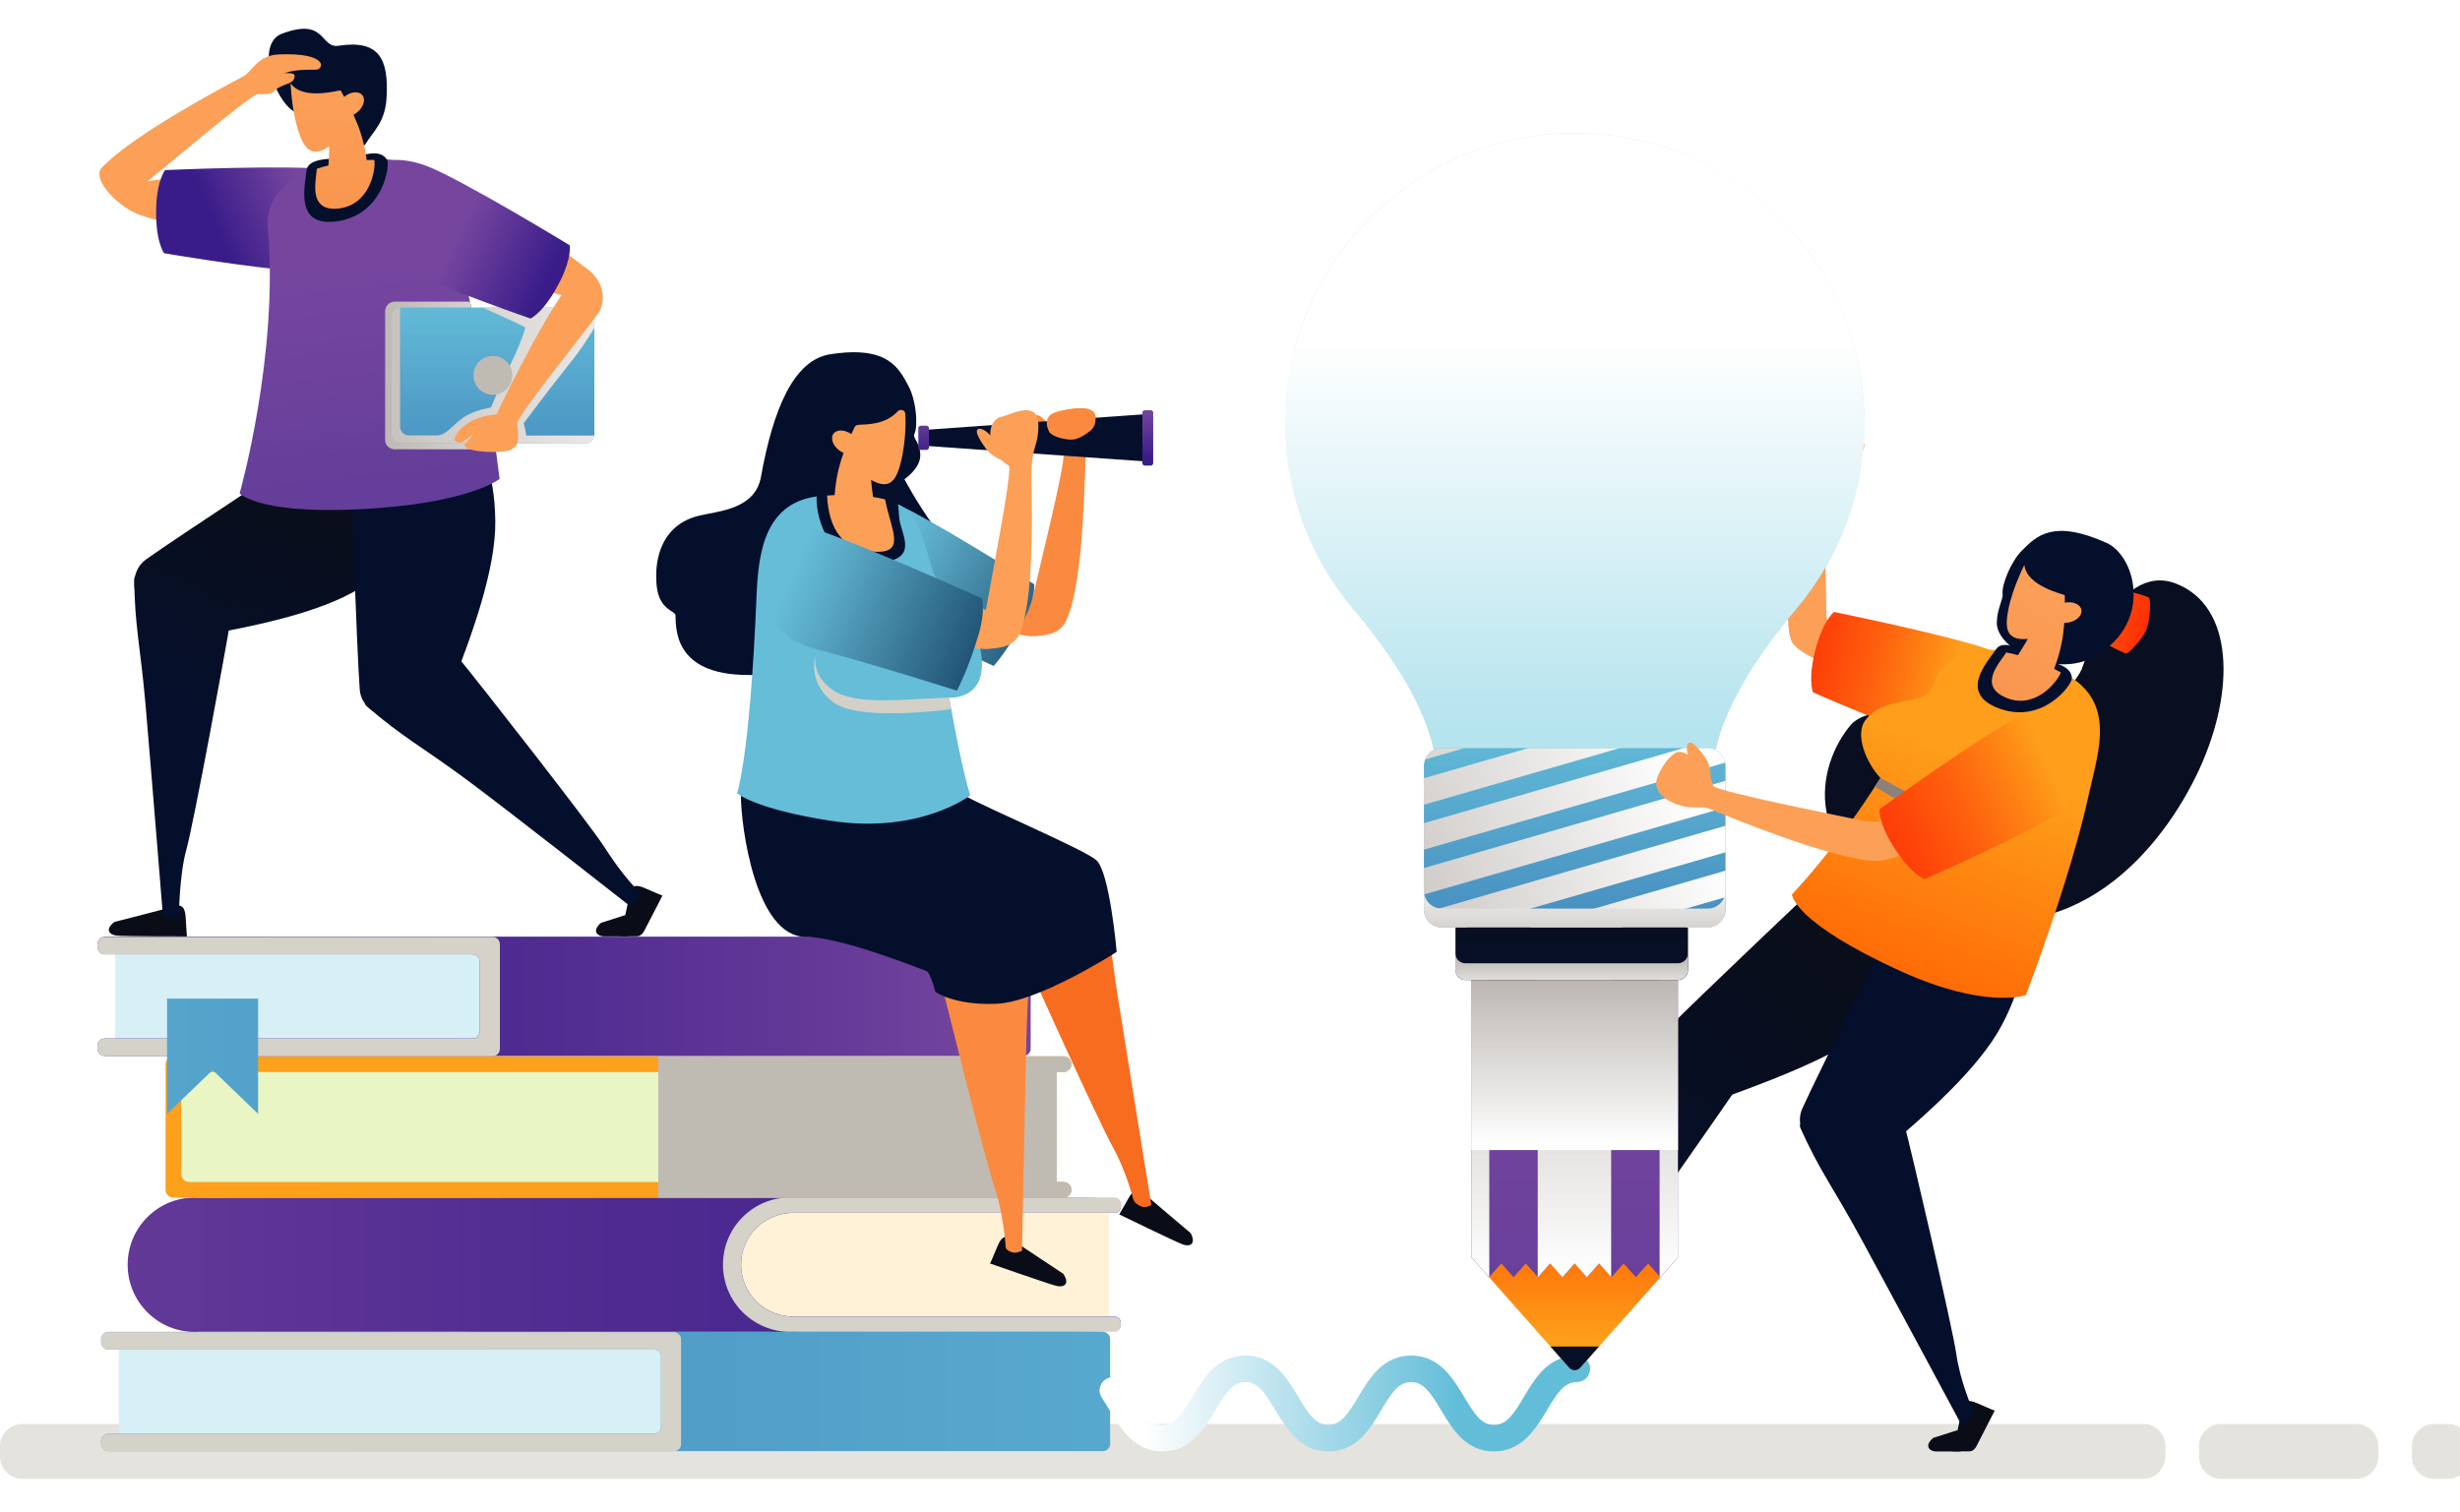 <?xml version="1.0" encoding="utf-8"?>
<!-- Generator: Adobe Illustrator 23.0.2, SVG Export Plug-In . SVG Version: 6.00 Build 0)  -->
<svg version="1.1" id="Layer_1" xmlns="http://www.w3.org/2000/svg" xmlns:xlink="http://www.w3.org/1999/xlink" x="0px" y="0px"
	 viewBox="0 0 2634.3 1620" style="enable-background:new 0 0 2634.3 1620;" xml:space="preserve">
<style type="text/css">
	.st0{fill:#E5E3DE;}
	.st1{fill:#FFF2D6;}
	.st2{fill:url(#SVGID_1_);}
	.st3{fill:#D5D2CA;}
	.st4{fill:#D7F0F6;}
	.st5{fill:url(#SVGID_2_);}
	.st6{fill:#E9F6C3;}
	.st7{fill:#FDA01B;}
	.st8{fill:#C0BBB2;}
	.st9{fill:url(#SVGID_3_);}
	.st10{fill:url(#SVGID_4_);}
	.st11{fill:#0A0C17;}
	.st12{fill:#F76C1F;}
	.st13{fill:#FA8A3F;}
	.st14{fill:#040F2C;}
	.st15{fill:url(#SVGID_5_);}
	.st16{fill:#65BDD8;}
	.st17{fill:#D3D0C8;}
	.st18{fill:url(#SVGID_6_);}
	.st19{fill:url(#SVGID_7_);}
	.st20{fill:#FBA056;}
	.st21{fill:url(#SVGID_8_);}
	.st22{fill:url(#SVGID_9_);}
	.st23{fill:url(#SVGID_10_);}
	.st24{fill:url(#SVGID_11_);}
	.st25{fill:url(#SVGID_12_);}
	.st26{fill:url(#SVGID_13_);}
	.st27{fill:url(#SVGID_14_);}
	.st28{fill:url(#SVGID_15_);}
	.st29{fill:url(#SVGID_16_);}
	.st30{fill:url(#SVGID_17_);}
	.st31{fill:url(#SVGID_18_);}
	.st32{fill:url(#SVGID_19_);}
	.st33{filter:url(#Adobe_OpacityMaskFilter);}
	.st34{filter:url(#Adobe_OpacityMaskFilter_1_);}
	.st35{mask:url(#SVGID_20_);fill:url(#SVGID_21_);}
	.st36{fill:url(#SVGID_22_);}
	.st37{fill:#090F21;}
	.st38{fill:url(#SVGID_23_);}
	.st39{fill:url(#SVGID_24_);}
	.st40{fill:url(#SVGID_25_);}
	.st41{fill:url(#SVGID_26_);}
	.st42{fill:url(#SVGID_27_);}
	.st43{fill:url(#SVGID_28_);}
	.st44{fill:url(#SVGID_29_);}
	.st45{fill:url(#SVGID_30_);}
	.st46{fill:#8A827B;}
	.st47{opacity:0.5;}
	.st48{fill:#72CAD4;}
	.st49{fill:#AEE0EB;}
	.st50{fill:#74459E;}
	.st51{fill:url(#SVGID_31_);}
	.st52{fill:url(#SVGID_32_);}
	.st53{filter:url(#Adobe_OpacityMaskFilter_2_);}
	.st54{filter:url(#Adobe_OpacityMaskFilter_3_);}
	.st55{mask:url(#SVGID_33_);fill:url(#SVGID_34_);}
	.st56{fill:url(#SVGID_35_);}
	.st57{fill:url(#SVGID_36_);}
	.st58{fill:url(#SVGID_37_);}
	.st59{fill:url(#SVGID_38_);}
	.st60{fill:url(#SVGID_39_);}
	.st61{fill:url(#SVGID_40_);}
	.st62{fill:url(#SVGID_41_);}
	.st63{fill:url(#SVGID_42_);}
	.st64{fill:url(#SVGID_43_);}
	.st65{fill:url(#SVGID_44_);}
	.st66{fill:url(#SVGID_45_);}
	.st67{fill:url(#SVGID_46_);}
	.st68{fill:url(#SVGID_47_);}
</style>
<g>
	<g>
		<g>
			<g>
				<g>
					<g>
						<g>
							<g>
								<path class="st0" d="M2318.8,1560.2c0,13.1-10.7,23.9-23.9,23.9H23.9c-13.1,0-23.9-10.7-23.9-23.9v-11.1
									c0-13.1,10.7-23.9,23.9-23.9h2271.1c13.1,0,23.9,10.7,23.9,23.9V1560.2z"/>
							</g>
						</g>
					</g>
				</g>
			</g>
		</g>
	</g>
	<g>
		<g>
			<g>
				<g>
					<g>
						<g>
							<g>
								<path class="st0" d="M2546.8,1560.2c0,13.1-10.7,23.9-23.9,23.9h-144.2c-13.1,0-23.9-10.7-23.9-23.9v-11.1
									c0-13.1,10.7-23.9,23.9-23.9h144.2c13.1,0,23.9,10.7,23.9,23.9V1560.2z"/>
							</g>
						</g>
					</g>
				</g>
			</g>
		</g>
	</g>
	<g>
		<g>
			<g>
				<g>
					<g>
						<g>
							<g>
								<path class="st0" d="M2645.2,1560.2c0,13.1-10.7,23.9-23.9,23.9h-14.6c-13.1,0-23.9-10.7-23.9-23.9v-11.1
									c0-13.1,10.7-23.9,23.9-23.9h14.6c13.1,0,23.9,10.7,23.9,23.9V1560.2z"/>
							</g>
						</g>
					</g>
				</g>
			</g>
		</g>
	</g>
	<g>
		<g>
			<g>
				<rect x="781.8" y="1289.6" class="st1" width="405.8" height="130.4"/>
				<g>
					<linearGradient id="SVGID_1_" gradientUnits="userSpaceOnUse" x1="1403.198" y1="1354.786" x2="-192.778" y2="1354.786">
						<stop  offset="0" style="stop-color:#42238C"/>
						<stop  offset="0.252" style="stop-color:#46258E"/>
						<stop  offset="0.533" style="stop-color:#522D92"/>
						<stop  offset="0.827" style="stop-color:#653A98"/>
						<stop  offset="1" style="stop-color:#74459E"/>
					</linearGradient>
					<path class="st2" d="M845.2,1299.4c0.5-0.1,0.9-0.2,1.4-0.2h346.8c3.8,0,6.9-3.1,6.9-6.9v-2.7c0-3.8-3.1-6.9-61-6.9
						c0,0-924.8,0.1-925.3,0.2c-1.7-0.1-3.5-0.2-5.3-0.2c-39.8,0-72,32.2-72,72c0,39.8,32.2,72,72,72c1.8,0,3.5-0.1,5.3-0.2
						c0.5,0.1,925.3,0.2,925.3,0.2c57.9,0,61-3.1,61-6.9v-2.7c0-3.8-3.1-6.9-6.9-6.9H846.6c-0.5,0-1-0.1-1.4-0.2
						c-28.8-2-51.6-26-51.6-55.4C793.6,1325.4,816.3,1301.4,845.2,1299.4z"/>
					<path class="st3" d="M1200.2,1419.9v-2.7c0-3.8-3.1-6.9-6.9-6.9H846.6c-0.5,0-1-0.1-1.4-0.2c-28.8-2-51.6-26-51.6-55.4
						c0-29.4,22.8-53.4,51.6-55.4c0.5-0.1,0.9-0.2,1.4-0.2h346.8c3.8,0,6.9-3.1,6.9-6.9v-2.7c0-3.8-3.1-6.9-6.9-6.9H853.1
						c-0.6,0-1.1,0.1-1.6,0.2c-1.7-0.1-3.5-0.2-5.3-0.2c-39.8,0-72,32.2-72,72c0,39.8,32.2,72,72,72c1.8,0,3.5-0.1,5.3-0.2
						c0.5,0.1,1.1,0.2,1.6,0.2h340.3C1197.2,1426.8,1200.2,1423.7,1200.2,1419.9z"/>
				</g>
			</g>
		</g>
		<g>
			<g>
				<rect x="127.3" y="1435.9" class="st4" width="636.2" height="108.6"/>
				<linearGradient id="SVGID_2_" gradientUnits="userSpaceOnUse" x1="-964.576" y1="1490.74" x2="2010.306" y2="1490.74">
					<stop  offset="0" style="stop-color:#468EC0"/>
					<stop  offset="0.275" style="stop-color:#4992C3"/>
					<stop  offset="0.581" style="stop-color:#519FC9"/>
					<stop  offset="0.901" style="stop-color:#60B4D4"/>
					<stop  offset="1" style="stop-color:#65BDD8"/>
				</linearGradient>
				<path class="st5" d="M116.1,1426.8c-4.3,0-7.8,3.5-7.8,7.8v3.1c0,4.3,3.5,7.8,7.8,7.8H700c4.3,0,7.8,3.5,7.8,7.8v74.6
					c0,4.3-3.5,7.8-7.8,7.8H116.1c-4.3,0-7.8,3.5-7.8,7.8v3.1c0,4.3,3.5,7.8,7.8,7.8h654.8H1181c4.3,0,7.8-3.5,7.8-7.8v-112.2
					c0-4.3-3.5-7.8-7.8-7.8H753.6H116.1z"/>
				<path class="st3" d="M729.3,1546.9v-112.2c0-4.3-3.5-7.8-7.8-7.8H116.1c-4.3,0-7.8,3.5-7.8,7.8v3.1c0,4.3,3.5,7.8,7.8,7.8H700
					c4.3,0,7.8,3.5,7.8,7.8v74.6c0,4.3-3.5,7.8-7.8,7.8H116.1c-4.3,0-7.8,3.5-7.8,7.8v3.1c0,4.3,3.5,7.8,7.8,7.8h605.4
					C725.8,1554.7,729.3,1551.2,729.3,1546.9z"/>
			</g>
		</g>
		<g>
			<g>
				<g>
					<g>
						<rect x="187.4" y="1141.5" class="st6" width="944.3" height="130.1"/>
						<path class="st7" d="M202.5,1266c-4.6,0-8.4-3.8-8.4-8.4v-100.9c0-4.6,3.8-8.4,8.4-8.4H1139c4.6,0,8.4-3.8,8.4-8.4l0,0
							c0-4.6-3.8-8.4-8.4-8.4H185.7c-4.6,0-8.4,3.8-8.4,8.4v134.6c0,4.6,3.8,8.4,8.4,8.4H1139c4.6,0,8.4-3.8,8.4-8.4l0,0
							c0-4.6-3.8-8.4-8.4-8.4H202.5z"/>
					</g>
					<path class="st8" d="M1139,1148.2c4.6,0,8.4-3.8,8.4-8.4c0-4.6-3.8-8.4-8.4-8.4H704.9v151.4H1139c4.6,0,8.4-3.8,8.4-8.4
						c0-4.6-3.8-8.4-8.4-8.4h-7.3v-117.8H1139z"/>
				</g>
			</g>
		</g>
		<g>
			<g>
				<rect x="123.4" y="1012.6" class="st4" width="446.1" height="108.6"/>
				
					<linearGradient id="SVGID_3_" gradientUnits="userSpaceOnUse" x1="-4034.121" y1="1067.438" x2="-4988.637" y2="1067.438" gradientTransform="matrix(-1 0 0 1 -3927.957 0)">
					<stop  offset="0" style="stop-color:#42238C"/>
					<stop  offset="0.252" style="stop-color:#46258E"/>
					<stop  offset="0.533" style="stop-color:#522D92"/>
					<stop  offset="0.827" style="stop-color:#653A98"/>
					<stop  offset="1" style="stop-color:#74459E"/>
				</linearGradient>
				<path class="st9" d="M112.2,1003.5c-4.3,0-7.8,3.5-7.8,7.8v3.1c0,4.3,3.5,7.8,7.8,7.8H506c4.3,0,7.8,3.5,7.8,7.8v74.6
					c0,4.3-3.5,7.8-7.8,7.8H112.2c-4.3,0-7.8,3.5-7.8,7.8v3.1c0,4.3,3.5,7.8,7.8,7.8h464.7h519c4.3,0,7.8-3.5,7.8-7.8v-112.2
					c0-4.3-3.5-7.8-7.8-7.8H559.6H112.2z"/>
				<path class="st3" d="M535.3,1123.6v-112.2c0-4.3-3.5-7.8-7.8-7.8H112.2c-4.3,0-7.8,3.5-7.8,7.8v3.1c0,4.3,3.5,7.8,7.8,7.8H506
					c4.3,0,7.8,3.5,7.8,7.8v74.6c0,4.3-3.5,7.8-7.8,7.8H112.2c-4.3,0-7.8,3.5-7.8,7.8v3.1c0,4.3,3.5,7.8,7.8,7.8h415.3
					C531.7,1131.4,535.3,1127.9,535.3,1123.6z"/>
			</g>
			
				<linearGradient id="SVGID_4_" gradientUnits="userSpaceOnUse" x1="-5721.681" y1="1131.397" x2="-3270.093" y2="1131.397" gradientTransform="matrix(-1 0 0 1 -3927.957 0)">
				<stop  offset="0" style="stop-color:#468EC0"/>
				<stop  offset="0.275" style="stop-color:#4992C3"/>
				<stop  offset="0.581" style="stop-color:#519FC9"/>
				<stop  offset="0.901" style="stop-color:#60B4D4"/>
				<stop  offset="1" style="stop-color:#65BDD8"/>
			</linearGradient>
			<polygon class="st10" points="178.9,1069.7 220.4,1069.7 234.9,1069.7 276.4,1069.7 276.4,1193.1 227.7,1146.2 178.9,1193.1 			
				"/>
		</g>
	</g>
	<g>
		<g>
			<path class="st11" d="M1275.1,1320.9c0,0-46.4-39.2-49.6-42.3c-3.6-3.4-9.2-9.1-16.8,4.5c-7.6,13.6-10.2,17.7-10.2,17.7
				s61.2,29.8,68.2,32.2C1273.7,1335.6,1281.3,1333.1,1275.1,1320.9z"/>
			<path class="st12" d="M997.1,840.8c0,0,129.5,59,164.8,76.9c35.3,17.9,12.5,91-42.8,89.7c-55.3-1.2-131.7-4.2-179.5-24.8
				c-47.8-20.6-86.5-59.1-74.5-109.3C876.4,826.1,948.7,818.6,997.1,840.8z"/>
			<path class="st12" d="M1176.3,934.4c11.6,47.1,11.3,74.1,20.5,132.1c9.2,58,36.1,224.2,36.1,224.2s-5.8,3.9-11.5,1.3
				c-6.5-2.9-7.7-7-7.7-7s-7.9-31.2-21.9-56.1c-14.1-24.9-92.9-198.4-106.5-230.6c-13.6-32.1-6.5-47,31.3-59.3
				C1154.3,926.7,1174.6,927.6,1176.3,934.4z"/>
		</g>
		<path class="st13" d="M943.8,851.9c0,0,115.9,82.6,147.2,106.9c31.3,24.3-5,91.7-59.1,80c-54.1-11.7-128.5-29.2-171.5-58.5
			c-43-29.3-63.6-71.2-63.5-125.4C796.8,806.3,900.5,820.9,943.8,851.9z"/>
		<g>
			<path class="st11" d="M1138.6,1364.4c0,0-50.6-33.5-54.2-36.2c-4-3-10.2-8-16.1,6.4c-5.9,14.4-8.1,18.8-8.1,18.8
				s64.3,22.5,71.5,24.1C1138.9,1379.1,1146.2,1375.8,1138.6,1364.4z"/>
			<path class="st13" d="M1102.6,978.9c3,48.5-2.1,75-3.5,133.7c-1.4,58.7-4.7,227.1-4.7,227.1s-6,3.2-10.6,1.7
				c-6.8-2.2-6.8-5.3-6.8-5.3s-2.6-37.5-12-64.5c-9.4-27-55.8-211.9-63.4-245.9c-7.6-34.1,2-47.4,41.4-52.8
				C1082.3,967.4,1102.2,971.9,1102.6,978.9z"/>
		</g>
		<path class="st14" d="M793.4,852.4c0,32,15.4,151.1,69.4,151.1c37.9,0,125,35.2,129.2,36.6c4.3,1.4,9.6,22.2,9.6,22.2
			s19.9,14.8,65.4,12.9c45.5-1.9,128.8-55.6,128.8-55.6s-7.5-86.5-22.1-98.5c-14.5-12-116.1-55-140.5-68.8
			c-24.4-13.8-72.9-70.8-136.7-70.8S793.4,819.7,793.4,852.4z"/>
		<path class="st14" d="M968.5,513.3c0,0,17-11.3,17-25.5c0-14.1-8.5-18.2-6.3-22.9c4.1-8.8,1.9-35.9-6.1-50.9
			c-10.5-19.8-22.3-44.2-84.2-34.5c-38.6,6.1-60.8,57.7-74,131.2c-6.2,34.5-44,36.5-65.6,41.5c-39.5,9.1-49.2,44.6-46.1,75.3
			c2.7,25.9,19.8,26.8,20.1,31.3c0.9,11.8-3.8,64.2,77.8,64.2c49,0,104.6,30.8,168.3-14.5c63.7-45.3,50.4-117.3,31-144.2
			C981.2,537.5,968.5,513.3,968.5,513.3z"/>
		<g>
			<path class="st13" d="M1143.4,661c17.5-44.9,17.5-146.3,19.2-168.9c2-27.4,10.4-21.4,10.6-44.6c0.1-15.9-29.5-8.5-37.2-7.4
				c-20.8,3-21.5,29.8,2.9,45.8c1.7,12.8-25.8,121.7-33,154c-3.3,14.6-20,41.6-1.8,41.4C1125.1,681,1136.9,677.7,1143.4,661z"/>
			<path class="st13" d="M1114.9,467.2c-3-5.3-11.5-20.6-6-22.4c4.3-1.4,10.6,5.4,13.8,10.8c1.1,1.9,1.4,6.6,13.1,12.4
				c8.4,4.2,1.2,16.5,1.2,16.5S1121.1,478.2,1114.9,467.2z"/>
		</g>
		<g>
			<path class="st13" d="M1074.9,621.8c0,0,42,23.7,53.1,33c8,6.6-2.1,17-8.2,23.4c-6.1,6.4-39,2.4-64.2-9.7
				C1036.2,659.2,1070.7,622.1,1074.9,621.8z"/>
			<linearGradient id="SVGID_5_" gradientUnits="userSpaceOnUse" x1="948.513" y1="593.321" x2="1119.019" y2="689.941">
				<stop  offset="0" style="stop-color:#65BDD8"/>
				<stop  offset="0.214" style="stop-color:#59A9C5"/>
				<stop  offset="0.639" style="stop-color:#3B7A99"/>
				<stop  offset="1" style="stop-color:#205376"/>
			</linearGradient>
			<path class="st15" d="M955.9,537.9c37.1,15.1,151.6,87.9,151.6,87.9s1.6,13.2-10.2,36.3c-17.8,34.8-33.2,51.2-33.2,51.2
				s-122.2-54-164.7-91.8c-11-9.8-39.2-42.2-18.4-73.6C898,522.1,935.2,529.5,955.9,537.9z"/>
		</g>
		<path class="st16" d="M810.1,639.2c1.9-46.4,8.1-103.5,70.3-108c15.3-1.1,26.8-1.6,41.3-0.4c50.8,4.3,56.1,20.3,66,43.8
			c1.4,3.3,10,33.4,11.3,37.3v0c5,17.4,45.6,55.4,51,84.2c10.3,54.7-33.6,51.2-33.6,51.2c14.7,83.2,22.7,104.6,22.7,104.6
			s-54,42-150.1,27.2c-80.3-12.4-99.8-29.4-99.8-29.4S802.9,813.4,810.1,639.2z"/>
		<path class="st17" d="M892.4,752.3c-28.9-21.8-18.9-50.7-18.9-50.7s-5.7,21.8,19.4,38.2c25.1,16.5,79.6,8.6,123.6,7.4
			c0.8,4.3,1.5,8.4,2.2,12.4C997.1,762.4,917.3,771.1,892.4,752.3z"/>
		<g>
			<polygon class="st14" points="1227.1,494.3 987,477.3 987,460.7 1227.1,443.6 			"/>
			<linearGradient id="SVGID_6_" gradientUnits="userSpaceOnUse" x1="1229.094" y1="438.712" x2="1229.094" y2="490.251">
				<stop  offset="0" style="stop-color:#76469F"/>
				<stop  offset="1" style="stop-color:#391C89"/>
			</linearGradient>
			<path class="st18" d="M1223.3,496c0,1.5,1.2,2.7,2.7,2.7h6.2c1.5,0,2.7-1.2,2.7-2.7V442c0-1.5-1.2-2.6-2.7-2.6h-6.2
				c-1.5,0-2.7,1.2-2.7,2.6V496z"/>
			<linearGradient id="SVGID_7_" gradientUnits="userSpaceOnUse" x1="989.059" y1="438.71" x2="989.059" y2="490.251">
				<stop  offset="0" style="stop-color:#76469F"/>
				<stop  offset="1" style="stop-color:#391C89"/>
			</linearGradient>
			<path class="st19" d="M983.3,479.2c0,1.5,1.2,2.7,2.6,2.7h6.2c1.5,0,2.7-1.2,2.7-2.7v-20.5c0-1.5-1.2-2.7-2.7-2.7H986
				c-1.5,0-2.6,1.2-2.6,2.7V479.2z"/>
		</g>
		<path class="st13" d="M1172.9,444.6c0.9,4.8,0.3,12.4-5.2,16.7c-5.5,4.3-12.9,9.6-20.6,9.6c-7.6,0-21.1-3.4-23.7-8.6
			c-2.7-5.2-5.4-16.1,5.3-19.9c10.7-3.8,25.7-6.2,34.6-4.7C1172.2,439.3,1172.9,444.6,1172.9,444.6z"/>
		<path class="st14" d="M916.8,523.8c-17-1-37.4-6.2-41.4,3.3c-4,9.5,2.7,75.5,58.2,75.5c49.2,0,34.7-24.3,30.1-43.3
			c-3.2-13.5,2.6-35.3-19.2-35.3S928.6,524.5,916.8,523.8z"/>
		<g>
			<path class="st20" d="M885.7,530.8c12.8-0.9,23.3-1.1,36.1,0c10.5,0.9,19,2.3,26,4.1c6.2,32.3,22,56.2-8.3,56.2
				C902.2,591.1,887.4,566.1,885.7,530.8z"/>
			<g>
				<g>
					<g>
						<path class="st20" d="M893.5,535.2c1.6-32.6,9.8-52.4,21.6-77.6c0.4-0.8,1.4-2.4,4.7-2.6c8.1-0.5,28.4,0.2,42-14.9
							c1.4-1.5,7.2-1.7,7.6,2.8c1.1,14.1-0.7,35.3-4.3,50.5c-5,21.1-12.1,32.2-32.3,20.6c0.9,10,2.3,22.2,4.3,31.1
							c4,18-7.7,24.6-16.4,25.3C911.9,571.1,891.9,569.4,893.5,535.2z"/>
						<path class="st20" d="M892.4,464.7c-3.4,4.9-0.4,13,6.8,18.1c7.2,5.1,15.9,5.3,19.3,0.4c3.4-4.9,0.4-13-6.8-18.1
							C904.5,459.9,895.9,459.8,892.4,464.7z"/>
					</g>
				</g>
			</g>
		</g>
		<g>
			<path class="st20" d="M1056.2,481.1c-3.6-4.9-13.9-19.1-8.7-21.5c4.1-1.9,11.2,4.1,15,9.1c1.4,1.8,2.2,6.4,14.5,10.7
				c8.8,3.1,3.2,16.2,3.2,16.2S1063.7,491.4,1056.2,481.1z"/>
			<path class="st20" d="M1093.9,673.8c15.2-45.7,10.1-147,10.7-169.6c0.6-27.4,7.5-25.9,7.3-49.2c-0.3-28-31.3-10.1-38.9-8.7
				c-18.4,3.3-17.4,38.1,7.7,52.8c2.3,12.7-19.6,122.9-25.2,155.5c-2.5,14.7-17.8,40.9,0.4,40.3
				C1077,694.2,1088.2,690.8,1093.9,673.8z"/>
		</g>
		<g>
			<path class="st20" d="M1024.2,638.2c0,0,43.8,20.1,55.7,28.4c8.5,5.9-0.7,17.1-6.2,24c-5.5,6.9-38.6,5.7-64.8-4.2
				C988.8,678.8,1020,638.8,1024.2,638.2z"/>
			<linearGradient id="SVGID_8_" gradientUnits="userSpaceOnUse" x1="846.782" y1="619.583" x2="1045.707" y2="701.995">
				<stop  offset="0" style="stop-color:#65BDD8"/>
				<stop  offset="0.214" style="stop-color:#59A9C5"/>
				<stop  offset="0.639" style="stop-color:#3B7A99"/>
				<stop  offset="1" style="stop-color:#205376"/>
			</linearGradient>
			<path class="st21" d="M873.5,567.1c38.4,11.4,177.9,73.7,177.9,73.7s4.1,12.6-3.1,37.6c-10.8,37.5-23.6,61.4-23.6,61.4
				s-90.9-28.9-150-44.3c-46.8-12.2-68.2-50.8-57.3-87C827.3,575.6,847.2,559.3,873.5,567.1z"/>
		</g>
	</g>
	<g>
		<g>
			<path class="st11" d="M709.4,959.3c0,0-4.6-1.7-18.9-8c-14.3-6.3-15.3,1.6-16.1,6.5c-0.5,2.8-5.9,27.3-9.9,45.1
				c0,0,13.3,0,17.7,0c4.2,0,6.7-3.9,7.7-5.9C699.4,978.9,709.4,959.3,709.4,959.3z"/>
			<path class="st11" d="M669.6,980.2c-10.2,3.2-26,8.3-26,8.3c-10.4,8.8-3.5,14.5,3,14.5c9.4,0,26.4,0,26.4,0L669.6,980.2z"/>
		</g>
		<g>
			<path class="st20" d="M203.3,188.5c0,0-48,4.8-61.9,8.8c-10,2.9-4.9,16.4-1.9,24.7c3,8.3,34.7,17.9,62.7,17
				C223.6,238.3,207,190.4,203.3,188.5z"/>
			<linearGradient id="SVGID_9_" gradientUnits="userSpaceOnUse" x1="326.404" y1="209.725" x2="234.204" y2="250.773">
				<stop  offset="0" style="stop-color:#76469F"/>
				<stop  offset="1" style="stop-color:#391C89"/>
			</linearGradient>
			<path class="st22" d="M351.9,181.6c-39.7-5.4-175.2,0.6-175.2,0.6s-8,10.6-9.3,36.6c-1.9,39,8.3,52.4,8.3,52.4
				s89.4,15.4,150.4,20c48.3,3.6,84.8-26,82.4-63.7C406.6,196.7,374.1,184.7,351.9,181.6z"/>
		</g>
		<g>
			<path class="st11" d="M122.6,987.5c0,0,58.8-15,63.1-16.3c4.7-1.5,12.2-4.2,13.1,11.4c0.9,15.5,1.4,20.4,1.4,20.4
				s-68.1,0-75.4-0.8C117.4,1001.3,111.7,995.7,122.6,987.5z"/>
			
				<linearGradient id="SVGID_10_" gradientUnits="userSpaceOnUse" x1="-281.247" y1="904.777" x2="-351.342" y2="1149.163" gradientTransform="matrix(0.994 0.107 -0.107 0.994 697.856 -337.434)">
				<stop  offset="0" style="stop-color:#0A0E1A"/>
				<stop  offset="1" style="stop-color:#040F2C"/>
			</linearGradient>
			<path class="st23" d="M354,467.7c0,0-165.4,108.4-197.6,131.5c-32.2,23.1,1.4,91.8,55.9,82.2c54.5-9.6,129.5-24.1,173.7-51.7
				c44.1-27.6,71.1-59.4,77-107.6C469,473.9,398.6,438.5,354,467.7z"/>
			
				<linearGradient id="SVGID_11_" gradientUnits="userSpaceOnUse" x1="603.751" y1="-940.086" x2="533.655" y2="-695.697" gradientTransform="matrix(0.975 0.222 -0.222 0.975 -485.513 1319.507)">
				<stop  offset="0" style="stop-color:#0A0E1A"/>
				<stop  offset="1" style="stop-color:#040F2C"/>
			</linearGradient>
			<path class="st24" d="M143.8,619.9c0.1,48.5,6.8,74.7,11.9,133.2c5.1,58.5,18.7,227.1,18.7,227.1s4.1,4.3,9,3.7
				c7.4-0.9,8.3-5,8.3-5s0.3-41.8,8-69.4c7.7-27.5,42.4-215,47.8-249.4c5.4-34.5-5-47.1-44.6-50.1
				C163.3,607.1,143.8,612.8,143.8,619.9z"/>
		</g>
		<path class="st14" d="M375.4,501.3c0,0,6.8,197.7,9.8,237.2c3,39.5,79.2,46.4,99.3-5.1c20.1-51.5,46.6-123.2,45.9-175.3
			c-0.7-52.1-13.9-91.6-52-121.7C440.3,406.2,373.5,448,375.4,501.3z"/>
		<path class="st14" d="M392.3,756c36.4,32.1,60.5,44.4,107.6,79.3c47.2,35,175.2,135.6,175.2,135.6s11.8-5.4,10.6-15
			c-9.7-8.1-23.9-25.9-39.4-49.9c-15.5-24-132.9-174.2-155.1-201.1c-22.2-26.9-38.6-27.5-67.1,0.3C395.7,732.9,387,751.4,392.3,756z
			"/>
		
			<linearGradient id="SVGID_12_" gradientUnits="userSpaceOnUse" x1="199.543" y1="911.288" x2="164.174" y2="1143.723" gradientTransform="matrix(0.967 -0.254 0.254 0.967 -53.476 -540.373)">
			<stop  offset="0" style="stop-color:#76469F"/>
			<stop  offset="1" style="stop-color:#643E9A"/>
		</linearGradient>
		<path class="st25" d="M406,170.3c62.3,0.2,70.5,54.7,83.7,99.2C516.9,361.1,535,513,535,513s-29,23.3-127.4,31
			c-127.8,10-151-15.5-151-15.5s42.5-149.4,30.1-287c-2.8-31.1,27.6-60.9,78-68.7C379.1,170.5,390.6,170.2,406,170.3z"/>
		<linearGradient id="SVGID_13_" gradientUnits="userSpaceOnUse" x1="681.767" y1="402.143" x2="212.822" y2="402.143">
			<stop  offset="0" style="stop-color:#FFFFFF"/>
			<stop  offset="1" style="stop-color:#8E857E"/>
		</linearGradient>
		<path class="st26" d="M503.3,323.1h-80.6c-5.7,0-10.3,4.6-10.3,10.3v137.6c0,5.7,4.6,10.3,10.3,10.3h108.1
			C525.7,444,516.1,380.3,503.3,323.1z"/>
		<linearGradient id="SVGID_14_" gradientUnits="userSpaceOnUse" x1="527.835" y1="319.356" x2="527.835" y2="567.112">
			<stop  offset="0" style="stop-color:#63BCD8"/>
			<stop  offset="1" style="stop-color:#3D7EB8"/>
		</linearGradient>
		<path class="st27" d="M636.4,465.4c0,5.2-4.3,9.5-9.5,9.5H428.8c-5.2,0-9.5-4.3-9.5-9.5V338.9c0-5.2,4.3-9.5,9.5-9.5h198.2
			c5.2,0,9.5,4.3,9.5,9.5V465.4z"/>
		<linearGradient id="SVGID_15_" gradientUnits="userSpaceOnUse" x1="758.494" y1="402.143" x2="74.283" y2="402.143">
			<stop  offset="0" style="stop-color:#FFFFFF"/>
			<stop  offset="1" style="stop-color:#8E857E"/>
		</linearGradient>
		<path class="st28" d="M613.6,384.8c7.9-9.9,15.7-21.8,22.8-33.4v-12.5c0-5.2-4.3-9.5-9.5-9.5H516.8c10.7,4.8,43.7,19.9,45.3,20.9
			c1.9,1.3-10.4,30.9-18.9,46.7c-8.5,15.8-16.4,38.8-17.7,39.5c-1.3,0.6-18.3,2.5-30.6,11.7c-12.3,9.2-17.4,18.2-27.5,18.2h-29.5
			c-5.2,0-9.5-4.3-9.5-9.5V330.3c0-0.3,0.1-0.6,0.1-0.9c-5.1,0.1-9.3,4.3-9.3,9.5v126.6c0,5.2,4.3,9.5,9.5,9.5h36.9h97.9h63.4
			c4.9,0,8.9-3.8,9.4-8.5c-0.1,0-0.1,0-0.2,0h-72.6c-0.8-6.5-2.7-13.1-2.7-13.1S588.3,416.4,613.6,384.8z"/>
		<circle class="st8" cx="527.8" cy="402.1" r="20.8"/>
		<g>
			<g>
				<path class="st20" d="M625.1,285.4c-33.9,34.1-83.6,138.2-93.5,158.6c-14.1,4.6-24.4,22.1-32.9,30.9c-8.9,9.1,38.1,11.6,48,7
					c7.2-3.4,10.1-8.2,7-28.5c3.6-12.5,67.1-90.6,86.6-117.4C649.1,324,648.6,300.4,625.1,285.4z"/>
			</g>
			<g>
				<path class="st20" d="M583.9,255.4c0,0,39.7,27.3,50,37.5c7.4,7.3-3.6,16.7-10.3,22.6c-6.6,5.9-39-1.1-63.1-15.3
					C542.1,289.3,579.7,255.3,583.9,255.4z"/>
				
					<linearGradient id="SVGID_16_" gradientUnits="userSpaceOnUse" x1="947.035" y1="-1730.37" x2="1053.753" y2="-1708.268" gradientTransform="matrix(0.969 0.247 -0.247 0.969 -857.117 1697.191)">
					<stop  offset="0" style="stop-color:#76469F"/>
					<stop  offset="1" style="stop-color:#391C89"/>
				</linearGradient>
				<path class="st29" d="M457,177.8c37.4,14.4,153.2,85,153.2,85s1.9,13.1-9.5,36.5c-17.1,35.1-32.6,41.9-32.6,41.9
					s-85.8-29.6-141.4-55c-44-20.1-61.8-63.6-41.5-95.5C401.8,164.6,436.2,169.8,457,177.8z"/>
			</g>
			<path class="st20" d="M494.3,458.5c-4.5,4.1-9.6,12.3-6.5,14.2c8.6,5.3,12.9-6.9,25.7-9.8c9.1-2.1,18.2-18.9,18.2-18.9
				S510.3,444,494.3,458.5z"/>
		</g>
		<g>
			<path class="st14" d="M314.9,119.5c-22.1-13.4-41.1-72.9-13-83.4c47.7-17.9,40.6,15.9,60.7,12.9c43.6-6.7,53.9,14.2,51.3,56.4
				c-1.6,25.7-14.2,35.2-22.7,49.2c-4.8,7.8-13.7-25.9-37.5-33.6C329.9,113.2,314.9,119.5,314.9,119.5z"/>
			<path class="st14" d="M328.2,182.8c-2.1,18.5-11.9,59.9,31.5,54.4c51-6.4,58.1-60.1,54.8-65.9c-7.5-13.1-27.3-4.2-40.2-2.4
				C361.4,170.7,329.9,167.1,328.2,182.8z"/>
			<g>
				
					<linearGradient id="SVGID_17_" gradientUnits="userSpaceOnUse" x1="13617.192" y1="2024.783" x2="13617.192" y2="2847.158" gradientTransform="matrix(-0.999 -4.070000e-02 -4.070000e-02 0.999 14066.842 -1531.098)">
					<stop  offset="0" style="stop-color:#FDAA65"/>
					<stop  offset="1" style="stop-color:#F47124"/>
				</linearGradient>
				<path class="st30" d="M400.9,171.3c-2.5,0-5,0-7.6,0.1c-14.5,0.6-25.9,2.6-40.9,5.7c-4.7,1-9.1,2.2-13.1,3.7
					c-0.7,12-10,45.8,22.7,42.6C395.6,220.1,402.5,182.6,400.9,171.3z"/>
				<g>
					
						<linearGradient id="SVGID_18_" gradientUnits="userSpaceOnUse" x1="13636.126" y1="2027.612" x2="13636.126" y2="2840.143" gradientTransform="matrix(-0.999 -4.070000e-02 -4.070000e-02 0.999 14066.842 -1531.098)">
						<stop  offset="0" style="stop-color:#FDAA65"/>
						<stop  offset="1" style="stop-color:#F47124"/>
					</linearGradient>
					<path class="st31" d="M393.2,175.3c-4-33.5-14.1-52.8-28.4-78.4c-0.2-1-40.2,11.6-53.6-7.7c0,0,0.9,27.4,7.7,49.3
						c6.5,20.7,14.4,31.3,33.7,18.3c-0.2,10-0.7,22.3-2.1,31.3c-2.8,18.2,9.4,24,18.1,24.1C377.3,212.3,397.2,209.3,393.2,175.3z"/>
					
						<linearGradient id="SVGID_19_" gradientUnits="userSpaceOnUse" x1="13614.026" y1="2027.564" x2="13614.026" y2="2840.292" gradientTransform="matrix(-0.999 -4.070000e-02 -4.070000e-02 0.999 14066.842 -1531.098)">
						<stop  offset="0" style="stop-color:#FDAA65"/>
						<stop  offset="1" style="stop-color:#F47124"/>
					</linearGradient>
					<path class="st32" d="M388,101.9c3.8,4.6,1.3,12.9-5.6,18.5c-6.8,5.6-15.5,6.4-19.2,1.7c-3.8-4.6-1.3-12.9,5.6-18.5
						C375.6,98,384.2,97.3,388,101.9z"/>
				</g>
			</g>
		</g>
		<g>
			<path class="st20" d="M300,79.1c6-1.1,15.5-1.6,15.5,2.1c-0.1,10.1-12.7,7.2-22,16.5c-6.6,6.6-16-4.2-16-4.2S287.5,81.4,300,79.1
				z"/>
			<path class="st20" d="M109,179.6c33-35.1,131.3-87.1,151.4-97.7c10.2-5.4,14.8-22.6,38.1-23.6c54-2.3,48.9,16.6,39.1,16.4
				c-69.8-1.3-21.7,29.7-61.3,25.9c-12.3,4-92.4,73.1-118.5,93.6c-11.7,9.2,9.7,40.6-7,36.2C130.2,224.7,96.8,192.6,109,179.6z"/>
		</g>
	</g>
	<g>
		<g>
			<defs>
				<filter id="Adobe_OpacityMaskFilter" filterUnits="userSpaceOnUse" x="1177.7" y="1451.9" width="525" height="102.8">
					<feFlood  style="flood-color:white;flood-opacity:1" result="back"/>
					<feBlend  in="SourceGraphic" in2="back" mode="normal"/>
				</filter>
			</defs>
			<mask maskUnits="userSpaceOnUse" x="1177.7" y="1451.9" width="525" height="102.8" id="SVGID_20_">
				<g class="st33">
					<defs>
						<filter id="Adobe_OpacityMaskFilter_1_" filterUnits="userSpaceOnUse" x="1177.7" y="1451.9" width="525" height="102.8">
							<feFlood  style="flood-color:white;flood-opacity:1" result="back"/>
							<feBlend  in="SourceGraphic" in2="back" mode="normal"/>
						</filter>
					</defs>
					<mask maskUnits="userSpaceOnUse" x="1177.7" y="1451.9" width="525" height="102.8" id="SVGID_20_">
						<g class="st34">
						</g>
					</mask>
					<linearGradient id="SVGID_21_" gradientUnits="userSpaceOnUse" x1="1225.109" y1="1503.316" x2="1562.681" y2="1503.316">
						<stop  offset="0" style="stop-color:#000000"/>
						<stop  offset="1" style="stop-color:#FFFFFF"/>
					</linearGradient>
					<path class="st35" d="M1599.8,1554.7c-30.2,0-44.8-24.5-56.6-44.1c-11.2-18.8-18.7-30.2-32.1-30.2c-13.4,0-21,11.5-32.1,30.2
						c-11.7,19.7-26.3,44.1-56.6,44.1c-30.2,0-44.8-24.5-56.6-44.1c-11.2-18.7-18.7-30.2-32.2-30.2c-13.4,0-21,11.5-32.2,30.2
						c-11.7,19.7-26.3,44.1-56.6,44.1c-30.2,0-44.8-24.5-56.6-44.1c-2.8-4.7-5.5-9.2-8.3-13.3c-4.4-6.5-2.7-15.3,3.8-19.7
						c6.5-4.4,15.3-2.7,19.7,3.8c3.3,4.8,6.3,9.8,9.2,14.7c11.2,18.8,18.7,30.2,32.2,30.2c13.4,0,21-11.5,32.2-30.2
						c11.7-19.7,26.3-44.1,56.6-44.1c30.2,0,44.8,24.5,56.6,44.1c11.2,18.8,18.7,30.2,32.2,30.2c13.4,0,21-11.5,32.2-30.2
						c11.7-19.7,26.3-44.1,56.6-44.1c30.2,0,44.8,24.5,56.6,44.1c11.2,18.8,18.7,30.2,32.1,30.2c13.4,0,21-11.5,32.1-30.2
						c11.7-19.7,26.3-44.1,56.6-44.1c7.8,0,14.2,6.4,14.2,14.2c0,7.8-6.4,14.2-14.2,14.2c-13.4,0-21,11.5-32.1,30.2
						C1644.6,1530.2,1630,1554.7,1599.8,1554.7z"/>
				</g>
			</mask>
			<linearGradient id="SVGID_22_" gradientUnits="userSpaceOnUse" x1="1225.109" y1="1503.316" x2="1562.681" y2="1503.316">
				<stop  offset="0" style="stop-color:#FFFFFF"/>
				<stop  offset="1" style="stop-color:#62BDD8"/>
			</linearGradient>
			<path class="st36" d="M1599.8,1554.7c-30.2,0-44.8-24.5-56.6-44.1c-11.2-18.8-18.7-30.2-32.1-30.2c-13.4,0-21,11.5-32.1,30.2
				c-11.7,19.7-26.3,44.1-56.6,44.1c-30.2,0-44.8-24.5-56.6-44.1c-11.2-18.7-18.7-30.2-32.2-30.2c-13.4,0-21,11.5-32.2,30.2
				c-11.7,19.7-26.3,44.1-56.6,44.1c-30.2,0-44.8-24.5-56.6-44.1c-2.8-4.7-5.5-9.2-8.3-13.3c-4.4-6.5-2.7-15.3,3.8-19.7
				c6.5-4.4,15.3-2.7,19.7,3.8c3.3,4.8,6.3,9.8,9.2,14.7c11.2,18.8,18.7,30.2,32.2,30.2c13.4,0,21-11.5,32.2-30.2
				c11.7-19.7,26.3-44.1,56.6-44.1c30.2,0,44.8,24.5,56.6,44.1c11.2,18.8,18.7,30.2,32.2,30.2c13.4,0,21-11.5,32.2-30.2
				c11.7-19.7,26.3-44.1,56.6-44.1c30.2,0,44.8,24.5,56.6,44.1c11.2,18.8,18.7,30.2,32.1,30.2c13.4,0,21-11.5,32.1-30.2
				c11.7-19.7,26.3-44.1,56.6-44.1c7.8,0,14.2,6.4,14.2,14.2c0,7.8-6.4,14.2-14.2,14.2c-13.4,0-21,11.5-32.1,30.2
				C1644.6,1530.2,1630,1554.7,1599.8,1554.7z"/>
		</g>
		<g>
			<path class="st37" d="M2229.1,717.1c0,0,38-115.9,100.5-92.2c62.5,23.7,64.4,114.6,25.6,198.9s-134.6,203.1-285.7,149.8
				c-151-53.2-122.4-156.5-87.5-197.2C2017,735.8,2188.2,799.8,2229.1,717.1z"/>
			<linearGradient id="SVGID_23_" gradientUnits="userSpaceOnUse" x1="2350.929" y1="689.302" x2="2198.103" y2="641.307">
				<stop  offset="0" style="stop-color:#FE1B00"/>
				<stop  offset="0.16" style="stop-color:#FE2002"/>
				<stop  offset="0.338" style="stop-color:#FE2E05"/>
				<stop  offset="0.524" style="stop-color:#FE4409"/>
				<stop  offset="0.717" style="stop-color:#FE620E"/>
				<stop  offset="0.913" style="stop-color:#FE8A15"/>
				<stop  offset="1" style="stop-color:#FE9E1B"/>
			</linearGradient>
			<path class="st38" d="M2281.5,633.9c0,0,16.6,4.2,19.4,6.1s1.7,24.1-2.6,34.7c-4.3,10.6-19.2,25.3-21.3,25.3s-16.6-7.5-19.4-9.2
				S2258.8,642.7,2281.5,633.9z"/>
			<path class="st14" d="M2138.3,667.2c0-14.1,6.9-25.6,6.2-30.7c-1.3-9.6,8.8-34.9,20.7-46.8c15.8-15.8,33.4-33.8,90.6-8.2
				c30.7,13.7,50.3,84.2-11.3,121C2202.8,727.4,2138.3,696.4,2138.3,667.2z"/>
			<g>
				<g>
					<path class="st20" d="M1983.2,496.7c4.4-4.2,16.1-16.2,12.6-22c-2.3-3.8-12.8,1.4-17.4,5.6c-1.6,1.5-2.5,9-15.5,11.2
						c-9.2,1.6-6.9,18.8-6.9,18.8S1972.7,506.9,1983.2,496.7z"/>
					<path class="st20" d="M1916,677.8c-7.2-47.6,11.5-144.3,15.6-166.6c2.1-11.4-8.8-27.5,0-51.7c5-14,31.1-19.5,47.6-6.8
						c6.6,5.1,6.3,46.4-23.1,57.6c-4.5,12.2-0.3,111.6-0.4,144.7c0,14.9,8.7,31-7.3,39.7C1934.7,702.2,1918.7,695.5,1916,677.8z"/>
				</g>
				<g>
					<path class="st20" d="M1988.1,668.1c0,0-47.7-7-62.2-6.5c-10.4,0.4-8.7,14.7-7.8,23.6c0.9,8.8,29.4,25.8,56.7,31.7
						C1995.8,721.3,1991.3,670.8,1988.1,668.1z"/>
					
						<linearGradient id="SVGID_24_" gradientUnits="userSpaceOnUse" x1="1432.914" y1="-1528.992" x2="1675.411" y2="-1685.605" gradientTransform="matrix(0.695 0.72 -0.72 0.695 -289.787 706.06)">
						<stop  offset="0" style="stop-color:#FE1B00"/>
						<stop  offset="0.16" style="stop-color:#FE2002"/>
						<stop  offset="0.338" style="stop-color:#FE2E05"/>
						<stop  offset="0.524" style="stop-color:#FE4409"/>
						<stop  offset="0.717" style="stop-color:#FE620E"/>
						<stop  offset="0.913" style="stop-color:#FE8A15"/>
						<stop  offset="1" style="stop-color:#FE9E1B"/>
					</linearGradient>
					<path class="st39" d="M2134,697.3c-37.2-14.9-170.1-41.8-170.1-41.8s-10.3,8.4-17.8,33.2c-11.3,37.4-4.6,52.9-4.6,52.9
						s83,36.6,141.1,55.8c45.9,15.2,88.6-4.7,95.4-41.8C2183.4,725.2,2154.7,705.7,2134,697.3z"/>
				</g>
			</g>
			<g>
				<path class="st11" d="M2136,1511c0,0-4.6-1.7-18.8-8c-14.3-6.3-15.3,1.6-16.1,6.5c-0.5,2.8-5.9,27.3-9.9,45.1c0,0,13.3,0,17.8,0
					c4.2,0,6.7-3.9,7.7-5.9C2126,1530.7,2136,1511,2136,1511z"/>
				<path class="st11" d="M2096.2,1531.9c-10.2,3.2-26,8.3-26,8.3c-10.4,8.8-3.5,14.5,3,14.5c9.4,0,26.4,0,26.4,0L2096.2,1531.9z"/>
			</g>
			<g>
				<g>
					<linearGradient id="SVGID_25_" gradientUnits="userSpaceOnUse" x1="1962.959" y1="1028.173" x2="1695.2" y2="1332.559">
						<stop  offset="0" style="stop-color:#0A0E1A"/>
						<stop  offset="1" style="stop-color:#040F2C"/>
					</linearGradient>
					<path class="st40" d="M1958,936.6c0,0-143.6,136-171.3,164.4c-27.6,28.4,17.7,90.1,69.6,71c51.9-19.1,123.2-46.6,161.8-81.6
						c38.6-35,59.4-71.1,56.8-119.6C2072.2,922.3,1996.6,899.9,1958,936.6z"/>
					<g>
						<path class="st11" d="M1630.8,1378.2c0,0,52.3,30.8,56.3,32.9c4.4,2.3,11.6,5.7,1.3,17.3c-10.4,11.6-13.4,15.5-13.4,15.5
							s-48.3-48-52.9-53.7C1617.5,1384.4,1617.3,1376.4,1630.8,1378.2z"/>
						<linearGradient id="SVGID_26_" gradientUnits="userSpaceOnUse" x1="1950.158" y1="1016.913" x2="1682.4" y2="1321.299">
							<stop  offset="0" style="stop-color:#0A0E1A"/>
							<stop  offset="1" style="stop-color:#040F2C"/>
						</linearGradient>
						<path class="st41" d="M1777.2,1118.3c-14.9,46.2-9,22.2-28.6,77.6c-19.6,55.4-76.9,214.5-76.9,214.5s2,5.6,6.7,7.1
							c7.1,2.3,9.6-1.1,9.6-1.1s17.6-37.9,36-59.8c18.4-21.9,127.5-178.2,146.7-207.3c19.2-29.1,13.1-41.2-4.1-52.6
							C1833.4,1074.8,1788.8,1082.2,1777.2,1118.3z"/>
					</g>
				</g>
				<g>
					<path class="st14" d="M2034.5,974.2c0,0-88.2,177-104.5,213.2c-16.2,36.2,47.5,78.6,89.7,42.8c42.2-35.7,99.7-86.1,124-132.2
						c24.2-46.1,31.4-87.1,12.3-131.8S2058.2,926.4,2034.5,974.2z"/>
					<path class="st14" d="M1927.8,1207.7c19.5,44.5,36.2,65.7,64.2,117.3c28.1,51.6,108.1,200.6,108.1,200.6s5.6-1.6,9.5-6.5
						c4.1-5.3,2.2-10.6,2.2-10.6s-12.8-29.4-16.8-57.7c-4-28.3-47.2-213.9-56-247.7c-8.8-33.8-23.5-41.2-60.9-28
						C1940.5,1188.2,1924.9,1201.3,1927.8,1207.7z"/>
				</g>
				<linearGradient id="SVGID_27_" gradientUnits="userSpaceOnUse" x1="2121.127" y1="818.879" x2="2004.929" y2="1110.634">
					<stop  offset="0" style="stop-color:#FE9E1A"/>
					<stop  offset="1" style="stop-color:#FF5B00"/>
				</linearGradient>
				<path class="st42" d="M2211.8,721.9c-13.4-7.4-23.7-12.7-37.4-17.7c-47.9-17.4-88.9-6-101.4,22.6c-1.8,4.2-3.2,8.7-5.7,12.6
					c-10.5,16.3-48.8,5.8-69.3,31.4c-12.8,16,1.3,47.5,15.7,62.5C1964,912,1918.9,958,1918.9,958s0.7,29.8,117.5,82.7
					c90,40.7,133,25.2,133,25.2s47.6-123.4,67.8-216.7C2247.2,803.8,2266.3,752.1,2211.8,721.9z"/>
				<g>
					<path class="st14" d="M2137.6,695.3c-10.8,15.3-39.3,46.7,1.4,62.9c47.8,19,79.8-24.7,79.7-31.4c-0.2-15.1-21.9-16.8-34-21.5
						C2172.5,700.8,2146.7,682.4,2137.6,695.3z"/>
					<g>
						
							<linearGradient id="SVGID_28_" gradientUnits="userSpaceOnUse" x1="11603.115" y1="306.328" x2="11603.115" y2="1128.693" gradientTransform="matrix(-0.856 -0.517 -0.517 0.856 12390.079 6240.723)">
							<stop  offset="0" style="stop-color:#FDAA65"/>
							<stop  offset="1" style="stop-color:#F47124"/>
						</linearGradient>
						<path class="st43" d="M2206.9,720.3c-2.2-1.2-4.4-2.4-6.7-3.6c-13-6.4-23.9-10.2-38.6-14.7c-4.6-1.4-9-2.5-13.2-3.1
							c-6.4,10.2-30.9,35.3-0.6,48.3C2178.7,760.6,2202.8,731,2206.9,720.3z"/>
						<g>
							
								<linearGradient id="SVGID_29_" gradientUnits="userSpaceOnUse" x1="11622.047" y1="309.135" x2="11622.047" y2="1121.727" gradientTransform="matrix(-0.856 -0.517 -0.517 0.856 12390.079 6240.723)">
								<stop  offset="0" style="stop-color:#FDAA65"/>
								<stop  offset="1" style="stop-color:#F47124"/>
							</linearGradient>
							<path class="st44" d="M2198.2,720.1c12.6-31.2,13.1-53.1,12.9-82.4c0.3-1-40.8-9.1-43.3-32.6c0,0-12.5,24.5-17,47
								c-4.3,21.2-2.5,34.3,20.7,32.3c-5,8.7-11.4,19.2-16.9,26.4c-11.2,14.7-3.4,25.6,4.3,29.8
								C2166.5,744.9,2185.3,751.8,2198.2,720.1z"/>
							
								<linearGradient id="SVGID_30_" gradientUnits="userSpaceOnUse" x1="11599.944" y1="309.094" x2="11599.944" y2="1121.858" gradientTransform="matrix(-0.856 -0.517 -0.517 0.856 12390.079 6240.723)">
								<stop  offset="0" style="stop-color:#FDAA65"/>
								<stop  offset="1" style="stop-color:#F47124"/>
							</linearGradient>
							<path class="st45" d="M2228.9,653.3c1.1,5.9-5.1,11.9-13.8,13.5c-8.7,1.6-16.6-1.9-17.7-7.8c-1.1-5.9,5.1-11.9,13.8-13.5
								C2220,643.9,2227.9,647.4,2228.9,653.3z"/>
						</g>
					</g>
				</g>
				<path class="st46" d="M2099.9,875.7c-30.9-12.6-53.5-24.4-86.2-42.4c-2,3.2-4,6.3-6.1,9.4c16.1,9.8,58.6,34.7,88.8,43.3
					c37.9,10.7,45.5-17.4,45.5-17.4S2130.8,888.3,2099.9,875.7z"/>
			</g>
			<g>
				<g>
					<g class="st47">
						<path class="st48" d="M1551.6,832.1c-7.6,0-13.9-6-14.3-13.6c-2-40.9-34.7-103.2-85.3-162.6c-0.2-0.2-3.2-3.8-3.2-3.8
							c-0.2-0.2-0.3-0.4-0.5-0.6c-46.5-55.6-72.1-126.2-72.1-198.8c0-82.8,32.3-160.7,90.8-219.3c58.6-58.6,136.5-90.8,219.3-90.8
							c82.8,0,160.7,32.3,219.3,90.8s90.8,136.5,90.8,219.3c0,72.6-25.6,143.1-72.1,198.8c-0.2,0.2-0.3,0.4-0.5,0.6
							c0,0-3,3.5-3.2,3.8c-50.6,59.4-83.3,121.7-85.3,162.6c-0.4,7.6-6.7,13.6-14.3,13.6H1551.6z"/>
						<path class="st49" d="M1821,817.8c2.1-43,34.8-107.9,88.8-171.2c0.3-0.4,0.7-0.8,1-1.2c0.7-0.9,1.4-1.7,2.2-2.6h0
							c43.2-51.4,69.2-117.7,69.2-190.1c0-163.4-132.4-295.8-295.8-295.8c-163.4,0-295.8,132.4-295.8,295.8
							c0,72.4,26,138.7,69.2,190.1h0c0.7,0.9,1.5,1.7,2.2,2.6c0.3,0.4,0.7,0.8,1,1.2c53.9,63.3,86.6,128.2,88.8,171.2H1821z"/>
					</g>
					<g>
						<path class="st50" d="M1693.8,911.6h-15.1c-35,0-63.4-28.4-63.4-63.4V620.6c0-35,28.4-63.4,63.4-63.4h15.1
							c35,0,63.4,28.4,63.4,63.4v227.7C1757.2,883.2,1728.7,911.6,1693.8,911.6z M1678.7,585.9c-19.1,0-34.7,15.6-34.7,34.7v227.7
							c0,19.1,15.6,34.7,34.7,34.7h15.1c19.1,0,34.7-15.6,34.7-34.7V620.6c0-19.1-15.6-34.7-34.7-34.7H1678.7z"/>
					</g>
					<g>
						<linearGradient id="SVGID_31_" gradientUnits="userSpaceOnUse" x1="1686.261" y1="621.523" x2="1686.261" y2="1107.049">
							<stop  offset="0" style="stop-color:#FFFFFF"/>
							<stop  offset="1" style="stop-color:#8E857E"/>
						</linearGradient>
						<path class="st51" d="M1693.8,911.6h-15.1c-35,0-63.4-28.4-63.4-63.4V620.6c0-35,28.4-63.4,63.4-63.4h15.1
							c35,0,63.4,28.4,63.4,63.4v227.7C1757.2,883.2,1728.7,911.6,1693.8,911.6z M1678.7,585.9c-19.1,0-34.7,15.6-34.7,34.7v227.7
							c0,19.1,15.6,34.7,34.7,34.7h15.1c19.1,0,34.7-15.6,34.7-34.7V620.6c0-19.1-15.6-34.7-34.7-34.7H1678.7z"/>
					</g>
					<linearGradient id="SVGID_32_" gradientUnits="userSpaceOnUse" x1="1815.966" y1="757.554" x2="1815.966" y2="-64.815">
						<stop  offset="0" style="stop-color:#FFFFFF"/>
						<stop  offset="1" style="stop-color:#87C3D5"/>
					</linearGradient>
					<path class="st52" d="M1982.1,452.8c0-163.4-132.4-295.8-295.8-295.8c-12.3,0-24.5,0.8-36.4,2.2
						c115.2,17.9,204.5,142.5,204.5,293.6c0,72.4-20.5,138.7-54.5,190.1h0c-0.6,0.9-1.1,1.7-1.7,2.6c-0.3,0.4-0.5,0.8-0.8,1.2
						c-42.5,63.3-68.3,128.2-70,171.2h93.6c2.1-43,34.8-107.9,88.8-171.2c0.3-0.4,0.7-0.8,1-1.2c0.7-0.9,1.4-1.7,2.2-2.6h0
						C1956.1,591.4,1982.1,525.1,1982.1,452.8z"/>
					<defs>
						<filter id="Adobe_OpacityMaskFilter_2_" filterUnits="userSpaceOnUse" x="1376.1" y="161" width="620.3" height="597.9">
							<feFlood  style="flood-color:white;flood-opacity:1" result="back"/>
							<feBlend  in="SourceGraphic" in2="back" mode="normal"/>
						</filter>
					</defs>
					<mask maskUnits="userSpaceOnUse" x="1376.1" y="161" width="620.3" height="597.9" id="SVGID_33_">
						<g class="st53">
							<defs>
								<filter id="Adobe_OpacityMaskFilter_3_" filterUnits="userSpaceOnUse" x="1376.1" y="161" width="620.3" height="597.9">
									<feFlood  style="flood-color:white;flood-opacity:1" result="back"/>
									<feBlend  in="SourceGraphic" in2="back" mode="normal"/>
								</filter>
							</defs>
							<mask maskUnits="userSpaceOnUse" x="1376.1" y="161" width="620.3" height="597.9" id="SVGID_33_">
								<g class="st54">
								</g>
							</mask>
							<linearGradient id="SVGID_34_" gradientUnits="userSpaceOnUse" x1="3783.548" y1="-85.859" x2="722.01" y2="699.59">
								<stop  offset="0" style="stop-color:#808080"/>
								<stop  offset="1" style="stop-color:#1A1A1A"/>
							</linearGradient>
							<path class="st55" d="M1996.3,444.1l-502.1,268.3c10.4,16,19.1,31.7,25.9,46.5L1991.6,507c3.2-17.8,4.8-35.9,4.8-54.2
								C1996.4,449.9,1996.4,447,1996.3,444.1z M1905.6,233.5c-32.7-32.7-71.4-57.2-113.6-72.4L1385,378.4
								c-5.9,24-8.9,48.9-8.9,74.3c0,31,4.7,61.6,13.7,90.9l536.9-286.8C1920.1,248.7,1913,240.9,1905.6,233.5z M1949.2,288.1
								l-545.9,291.6c11.5,25.7,26.6,49.9,44.8,71.8c0.2,0.2,0.3,0.4,0.5,0.6c0,0,3,3.5,3.2,3.8c3.7,4.3,7.2,8.6,10.7,13
								l526.9-281.5C1982,352.1,1968.4,318.6,1949.2,288.1z"/>
						</g>
					</mask>
					<linearGradient id="SVGID_35_" gradientUnits="userSpaceOnUse" x1="3783.548" y1="-85.859" x2="722.01" y2="699.59">
						<stop  offset="0" style="stop-color:#FFFFFF"/>
						<stop  offset="1" style="stop-color:#FFFFFF"/>
					</linearGradient>
					<path class="st56" d="M1996.3,444.1l-502.1,268.3c10.4,16,19.1,31.7,25.9,46.5L1991.6,507c3.2-17.8,4.8-35.9,4.8-54.2
						C1996.4,449.9,1996.4,447,1996.3,444.1z M1905.6,233.5c-32.7-32.7-71.4-57.2-113.6-72.4L1385,378.4c-5.9,24-8.9,48.9-8.9,74.3
						c0,31,4.7,61.6,13.7,90.9l536.9-286.8C1920.1,248.7,1913,240.9,1905.6,233.5z M1949.2,288.1l-545.9,291.6
						c11.5,25.7,26.6,49.9,44.8,71.8c0.2,0.2,0.3,0.4,0.5,0.6c0,0,3,3.5,3.2,3.8c3.7,4.3,7.2,8.6,10.7,13l526.9-281.5
						C1982,352.1,1968.4,318.6,1949.2,288.1z"/>
					<linearGradient id="SVGID_36_" gradientUnits="userSpaceOnUse" x1="1686.261" y1="365.386" x2="1686.261" y2="776.607">
						<stop  offset="0" style="stop-color:#FFFFFF"/>
						<stop  offset="1" style="stop-color:#B6E4EE"/>
					</linearGradient>
					<path class="st57" d="M1551.6,832.1c-7.6,0-13.9-6-14.3-13.6c-2-40.9-34.7-103.2-85.3-162.6c-0.2-0.2-3.2-3.8-3.2-3.8
						c-0.2-0.2-0.3-0.4-0.5-0.6c-46.5-55.6-72.1-126.2-72.1-198.8c0-82.8,32.3-160.7,90.8-219.3c58.6-58.6,136.5-90.8,219.3-90.8
						c82.8,0,160.7,32.3,219.3,90.8s90.8,136.5,90.8,219.3c0,72.6-25.6,143.1-72.1,198.8c-0.2,0.2-0.3,0.4-0.5,0.6
						c0,0-3,3.5-3.2,3.8c-50.6,59.4-83.3,121.7-85.3,162.6c-0.4,7.6-6.7,13.6-14.3,13.6H1551.6z"/>
				</g>
				<g>
					<linearGradient id="SVGID_37_" gradientUnits="userSpaceOnUse" x1="1686.261" y1="1434.036" x2="1686.261" y2="1291.93">
						<stop  offset="0" style="stop-color:#FE9E1A"/>
						<stop  offset="1" style="stop-color:#FF5B00"/>
					</linearGradient>
					<path class="st58" d="M1575.7,1346.7l104.6,118.2c3.3,3.7,8.7,3.7,12,0l104.6-118.2H1575.7z"/>
					<linearGradient id="SVGID_38_" gradientUnits="userSpaceOnUse" x1="1686.261" y1="1107.823" x2="1686.261" y2="1439.636">
						<stop  offset="0" style="stop-color:#76469F"/>
						<stop  offset="1" style="stop-color:#643E9A"/>
					</linearGradient>
					<polygon class="st59" points="1796.8,1049.7 1575.7,1049.7 1575.7,1346.7 1575.7,1346.7 1575.7,1346.7 1594.6,1368.1 
						1607.7,1353.3 1620.8,1368.1 1633.9,1353.3 1647,1368.1 1660.1,1353.3 1673.2,1368.1 1686.3,1353.3 1699.4,1368.1 
						1712.5,1353.3 1725.6,1368.1 1738.7,1353.3 1751.8,1368.1 1764.9,1353.3 1778,1368.1 1796.8,1346.7 1796.8,1346.7 
						1796.8,1346.7 					"/>
					<linearGradient id="SVGID_39_" gradientUnits="userSpaceOnUse" x1="1686.262" y1="1340.717" x2="1686.262" y2="1486.425">
						<stop  offset="0" style="stop-color:#0A0E1A"/>
						<stop  offset="1" style="stop-color:#040F2C"/>
					</linearGradient>
					<path class="st60" d="M1660.3,1442.3l20,22.6c3.3,3.7,8.7,3.7,12,0l20-22.6H1660.3z"/>
					<linearGradient id="SVGID_40_" gradientUnits="userSpaceOnUse" x1="1686.261" y1="1368.442" x2="1686.261" y2="747.326">
						<stop  offset="0" style="stop-color:#FFFFFF"/>
						<stop  offset="1" style="stop-color:#8E857E"/>
					</linearGradient>
					<path class="st61" d="M1646.7,1367.8l0.2,0.3l13.1-14.8l13.1,14.8l13.1-14.8l13.1,14.8l13.1-14.8l12.9,14.5v-318.1h-78.6
						V1367.8z M1796.8,1049.7h-19.6v317.6l0.7,0.8l18.9-21.3h0h0V1049.7z M1575.7,1346.7L1575.7,1346.7L1575.7,1346.7l18.9,21.3
						l0.2-0.3v-318.1h-19.1V1346.7z"/>
				</g>
				<linearGradient id="SVGID_41_" gradientUnits="userSpaceOnUse" x1="1686.261" y1="1226.328" x2="1686.261" y2="929.941">
					<stop  offset="0" style="stop-color:#FFFFFF"/>
					<stop  offset="1" style="stop-color:#8E857E"/>
				</linearGradient>
				<rect x="1575.7" y="1049.7" class="st62" width="221.2" height="182.2"/>
				<g>
					<linearGradient id="SVGID_42_" gradientUnits="userSpaceOnUse" x1="1683.042" y1="927.098" x2="1683.042" y2="1087.738">
						<stop  offset="0" style="stop-color:#0A0E1A"/>
						<stop  offset="1" style="stop-color:#040F2C"/>
					</linearGradient>
					<path class="st63" d="M1807.6,1039c0,5.9-4.8,10.7-10.7,10.7h-227.6c-5.9,0-10.7-4.8-10.7-10.7v-88.5c0-5.9,4.8-10.7,10.7-10.7
						h227.6c5.9,0,10.7,4.8,10.7,10.7V1039z"/>
					<linearGradient id="SVGID_43_" gradientUnits="userSpaceOnUse" x1="1683.042" y1="1072.95" x2="1683.042" y2="990.427">
						<stop  offset="0" style="stop-color:#FFFFFF"/>
						<stop  offset="1" style="stop-color:#8E857E"/>
					</linearGradient>
					<path class="st64" d="M1796.8,1031.8h-227.6c-5.9,0-10.7-4.8-10.7-10.7v17.8c0,5.9,4.8,10.7,10.7,10.7h227.6
						c5.9,0,10.7-4.8,10.7-10.7v-17.8C1807.6,1027,1802.7,1031.8,1796.8,1031.8z"/>
					<g>
						<linearGradient id="SVGID_44_" gradientUnits="userSpaceOnUse" x1="1686.262" y1="779.161" x2="1686.262" y2="1059.761">
							<stop  offset="0" style="stop-color:#63BCD8"/>
							<stop  offset="1" style="stop-color:#3D7EB8"/>
						</linearGradient>
						<path class="st65" d="M1847.8,974.2c0,10.5-8.6,19.1-19.1,19.1h-284.8c-10.5,0-19.1-8.6-19.1-19.1V820.4
							c0-10.5,8.6-19.1,19.1-19.1h284.8c10.5,0,19.1,8.6,19.1,19.1V974.2z"/>
						<linearGradient id="SVGID_45_" gradientUnits="userSpaceOnUse" x1="1809.049" y1="840.501" x2="1143.858" y2="1148.247">
							<stop  offset="0" style="stop-color:#FFFFFF"/>
							<stop  offset="1" style="stop-color:#8E857E"/>
						</linearGradient>
						<path class="st66" d="M1543.9,993.3h25.7l278.2-80.4v-28.4l-322.7,93.3C1526.8,986.6,1534.6,993.3,1543.9,993.3z
							 M1524.7,929.8v28.4l323-93.4v-28.4L1524.7,929.8z M1735.9,993.3l111.9-32.3v-28.4l-209.9,60.7H1735.9z M1828.7,993.3
							c8.1,0,15-5.1,17.8-12.2l-42.3,12.2H1828.7z M1543.9,801.3c-8.1,0-15,5.1-17.8,12.2l42.3-12.2H1543.9z M1828.7,801.3h-25.7
							l-278.2,80.4v28.4l322.7-93.3C1845.7,808,1837.9,801.3,1828.7,801.3z M1636.6,801.3l-111.9,32.3V862l209.9-60.7H1636.6z"/>
						<linearGradient id="SVGID_46_" gradientUnits="userSpaceOnUse" x1="1686.262" y1="934.367" x2="1686.262" y2="1094.324">
							<stop  offset="0" style="stop-color:#FFFFFF"/>
							<stop  offset="1" style="stop-color:#8E857E"/>
						</linearGradient>
						<path class="st67" d="M1828.7,973.2h-284.8c-10.5,0-19.1-8.6-19.1-19.1v20.1c0,10.5,8.6,19.1,19.1,19.1h284.8
							c10.5,0,19.1-8.6,19.1-19.1v-20.1C1847.8,964.6,1839.2,973.2,1828.7,973.2z"/>
					</g>
				</g>
			</g>
			<g>
				<g>
					<path class="st20" d="M1827,812.8c-3.2-5.2-14.8-20.8-19-16.8c-3.2,3.1-1.3,12.8,1.9,18.2c1.1,1.9,8.3,4.3,7.8,17.4
						c-0.4,9.4,13.9,8.9,13.9,8.9S1833.7,823.6,1827,812.8z"/>
					<path class="st20" d="M2006.8,922.2c-48.1-2.7-155.2-47.3-176.2-55.9c-10.7-4.4-17.8,2.7-39.1-6.4c-7.9-3.4-16.2-9.3-17.9-18.7
						c-1.7-9.3,12.8-32.6,22.9-35.7c8.3-2.5,35,16.5,38.2,36.7c11,6.9,125.5,29.7,157.9,36.5c14.6,3.1,44.6-1.5,37.3,15.3
						C2021.4,913.4,2024.6,923.2,2006.8,922.2z"/>
				</g>
				<g>
					<path class="st20" d="M2038.3,857.5c0,0-37.4,30.4-46.8,41.4c-6.8,7.9,4.9,16.4,12,21.7c7.1,5.3,38.8-4.2,61.7-20.3
						C2082.6,888,2042.4,857,2038.3,857.5z"/>
					
						<linearGradient id="SVGID_47_" gradientUnits="userSpaceOnUse" x1="-215.761" y1="3014.704" x2="78.84" y2="3202.264" gradientTransform="matrix(0.541 -0.841 0.841 0.541 -543.255 -847.599)">
						<stop  offset="0" style="stop-color:#FE1B00"/>
						<stop  offset="0.16" style="stop-color:#FE2002"/>
						<stop  offset="0.338" style="stop-color:#FE2E05"/>
						<stop  offset="0.524" style="stop-color:#FE4409"/>
						<stop  offset="0.717" style="stop-color:#FE620E"/>
						<stop  offset="0.913" style="stop-color:#FE8A15"/>
						<stop  offset="1" style="stop-color:#FE9E1B"/>
					</linearGradient>
					<path class="st68" d="M2158.5,770c-36.1,17.3-145.9,96.9-145.9,96.9s-0.8,13.2,12.4,35.6c19.9,33.6,35.8,39.2,35.8,39.2
						s83.2-36.3,136.6-66.1c42.3-23.6,56.5-68.4,33.8-98.5C2212.5,752.4,2178.7,760.3,2158.5,770z"/>
				</g>
			</g>
		</g>
	</g>
</g>
</svg>
